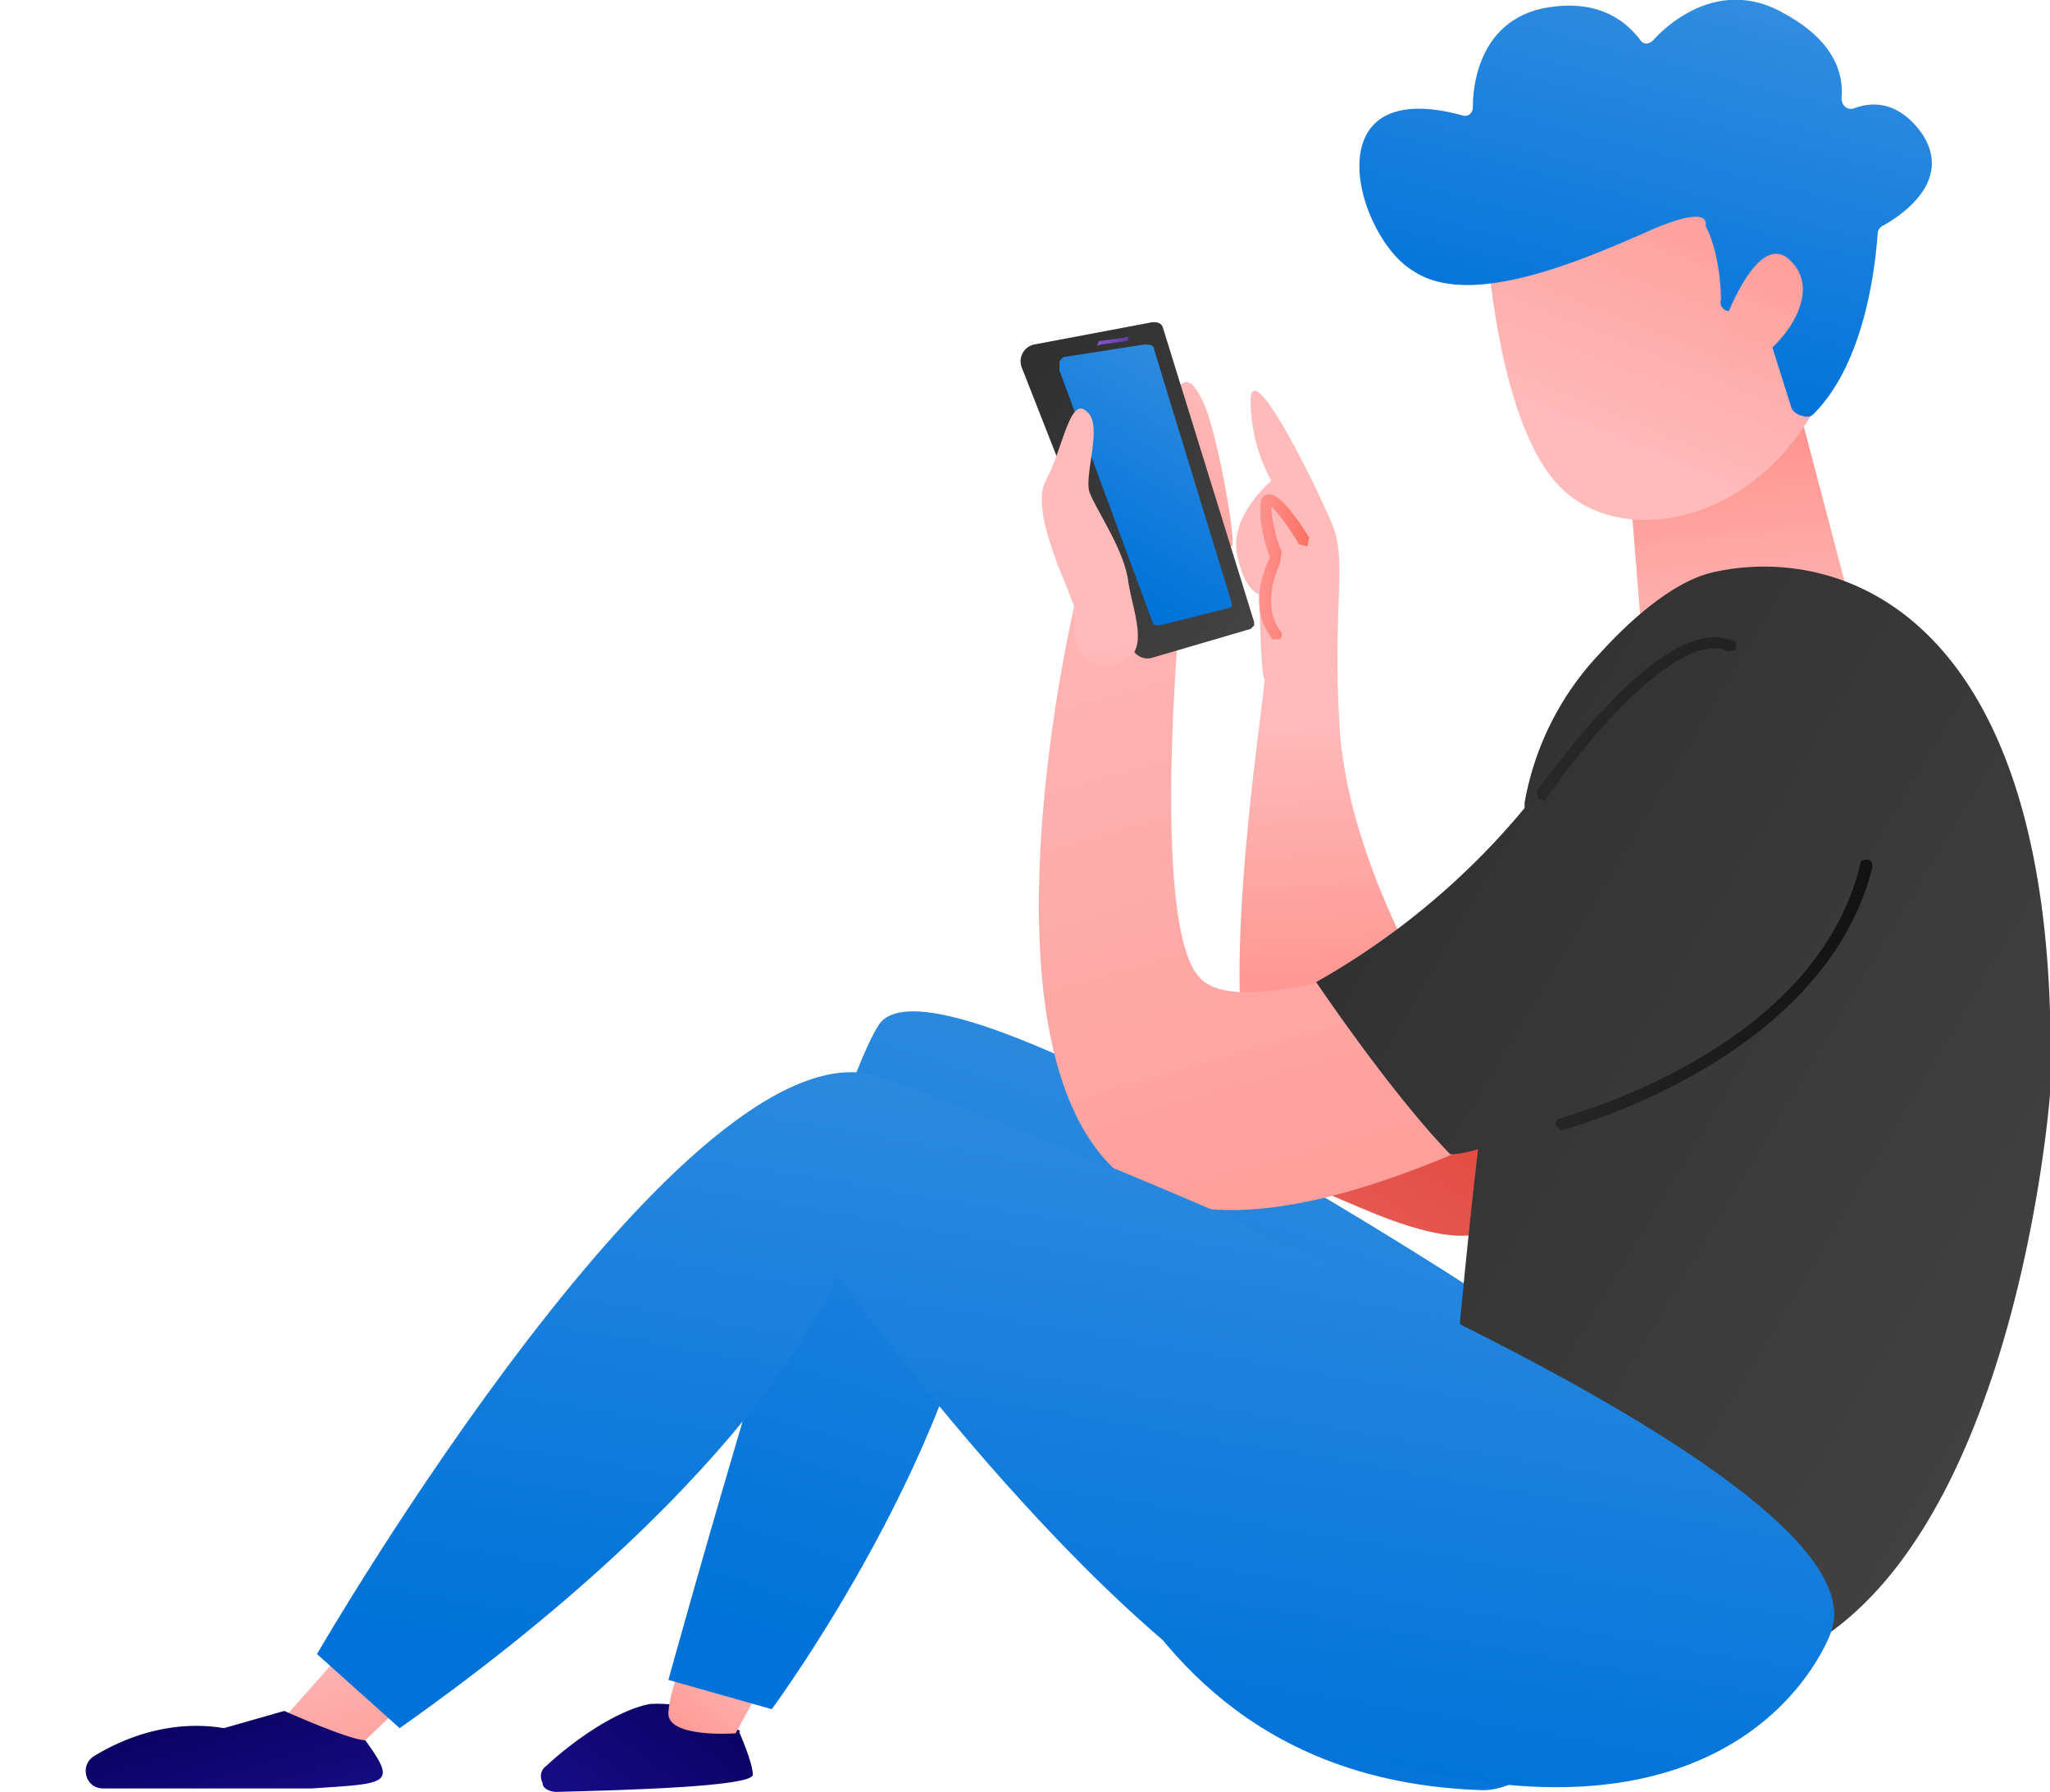 <svg viewBox="0 0 119 104" fill="none" xmlns="http://www.w3.org/2000/svg"><defs/><g clip-path="url(#clip0)"><path d="M76.5 69.1c1.7.4 11.3 6 11.3-.5v-7.3S76 69 76.5 69.1z" fill="url(#paint0_linear)"/><path d="M82.6 56.8s-4.2-7.1-4.8-14.1c-.5-7 .4-10-.4-12.1-.8-2-4.6-9.8-4.8-7.5a9.6 9.6 0 001.2 4.8s-2.4 2-2 4.2c.4 2.2 1.3 2.4 1.3 2.4s.1 4.9.3 4.9c.2 0-3.8 24.3.7 24.8 4.6.6 8.3 3.8 8.5-7.4z" fill="url(#paint1_linear)"/><path d="M70.6 30.4c0-.4-3-6.8-2.5-7.5.5-.8 1-1.4 1.9.8.8 2.1 1.8 8 1.5 8-.3.1-.8-.2-1-1.3z" fill="url(#paint2_linear)"/><path d="M43 100.5s-2.3-1.8-5.3-1.6c-2 .4-4.5 2.2-6 3.6-.3.2-.4.6-.2 1 0 .3.4.5.8.5 3.9-.1 11.4-.3 11.4-1s-.8-2.5-.8-2.5z" fill="url(#paint3_linear)"/><path d="M44.5 97.3l-1.8 3.3s-4 .3-3.9-1.2c.1-1.6 1.1-3.5 1.1-3.5l4.6 1.4z" fill="url(#paint4_linear)"/><path d="M89.9 99.5c-2.8-15.2-4.9-25-4.9-25s-30.8-20-34-15C48 64.2 38.8 97.5 38.8 97.5l6 1.7s11.6-15.7 12.6-29c3 9.7 5.8 33 28.7 33.7 1 0 2.2-.5 3-1.3.7-.9 1-2 .8-3.2z" fill="url(#paint5_linear)"/><path d="M23.1 99.2l-3.7 3.5-2.9-3 3.9-4.4 2.7 3.9z" fill="url(#paint6_linear)"/><path d="M104.3 23.2l3 11.4c.2.5 0 1-.4 1.4a10.6 10.6 0 01-10.7 1.2c-.6-.3-1-1-1-1.6l-.8-10 9.9-2.4z" fill="url(#paint7_linear)"/><path d="M86.3 14s.6 10.8 4.4 14.4c3.8 3.6 11.9 1.8 15.3-6l-4.2-14.1L86.3 14z" fill="url(#paint8_linear)"/><path d="M100.6 18a.5.5 0 01-.7-.6c0-1-.2-3-.9-4.3 0 0 .5-1.4-3.5.4-4.1 1.8-10.3 4.4-13.5 2.2-3.3-2-5.9-11.4 2.9-9 .3.1.6-.1.6-.5 0-1.5.5-4.9 4-5.7 3.4-.7 5 .9 5.7 1.8.2.3.5.3.8 0 1-1.1 4-3.6 7.6-1.5 3.1 1.7 3.4 3.7 3.3 4.9 0 .4.3.7.7.6 1-.4 2.6-.5 4 1.5 1.8 2.8-1.4 4.8-2.3 5.3-.2.1-.3.3-.3.4-.1 1.4-.6 7.5-3.8 10.6-.3.2-1 0-1.2-.4l-1.8-5.7c0-.2-.3-.4-.6-.3l-1 .2z" fill="url(#paint9_linear)"/><path d="M100.1 18.7s2-5.6 3.9-3.5c2 2-1 5.8-3.6 6.4l-.3-2.9z" fill="url(#paint10_linear)"/><path d="M86.3 53.8s-14.1 6-16.7 2.9c-2.7-3-1.2-20-1.2-20l-6-1.7s-7.2 30.1 5.1 34.6c9 3.3 26.2-7.4 26.2-7.4l-7.4-8.4z" fill="url(#paint11_linear)"/><path d="M99.5 33.2c-2.3.5-4.8 2.7-6.7 4.8a16.8 16.8 0 00-4.3 8.6v.3A43.4 43.4 0 0176.4 57c5 7.3 7.8 10 7.8 10s.6 0 1.6-.3c-1 8.6-1.5 15.3-1.5 15.3s10 10 22 12.7c11-8 12.7-31.2 12.7-31.2.8-27.5-11.8-32-19.5-30.3z" fill="url(#paint12_linear)"/><path d="M106.3 94.7s-5 14.8-29.3 6.5C65.2 97.2 48.6 74 48.6 74s-4 11.2-25.4 26.3L18.4 96S40 58.7 51.1 62.5c11 4 58.6 22.7 55.2 32.2z" fill="url(#paint13_linear)"/><path d="M21.2 101c-.9 0-4.7-1.7-4.7-1.7l-3.5 1c-3-.5-5.7.5-7.5 1.6A1 1 0 005 103c.1.5.5.8 1 .8h12.1c4.4-.3 5-.2 3.1-2.8z" fill="url(#paint14_linear)"/><path d="M90.6 65.6h.1c.2-.1 15.2-4 18-15.3 0-.2-.1-.4-.3-.4-.2 0-.4 0-.4.2-2.6 11-17.3 14.7-17.4 14.8-.2 0-.3.2-.3.4l.3.3z" fill="url(#paint15_linear)"/><path d="M59.3 21.3A1 1 0 0160 20l6.9-1.3c.2 0 .5 0 .6.3l5.3 17.1v.2l-.2.2-5.8 1.7a1 1 0 01-1.1-.6l-6.4-16.3z" fill="url(#paint16_linear)"/><path d="M61.5 21.4V21c.1-.2.2-.3.4-.3l4.5-.7c.3 0 .6 0 .6.3L71.5 35v.2l-.2.1-4 1c-.2 0-.3 0-.4-.2l-5.4-14.6z" fill="url(#paint17_linear)"/><path d="M63.7 20s0 .1.2 0l1.5-.2s.2-.1.1-.2c0 0 0-.1-.2 0l-1.5.2-.1.2z" fill="url(#paint18_linear)"/><path d="M62.4 35.4c-.1-.8-2.7-5.6-1.7-7.5 1-1.8 1.4-5 2.4-4 1 .8-.3 3.9.2 4.8.4 1 2 3.3 2.2 5.1.3 1.9 1.5 4.5-1 4.8-2.7.4-2.1-3.2-2.1-3.2z" fill="url(#paint19_linear)"/><path d="M89.5 46.5c.1 0 .2 0 .3-.2 1.9-2.8 7.5-9.8 10.5-8.5.2 0 .4 0 .5-.2 0-.2 0-.4-.2-.4-4.1-1.8-11 8.3-11.4 8.7l.1.5h.2z" fill="url(#paint20_linear)"/><path d="M73.8 37c-1.3-1.7-.5-3.8-.1-4.6v-.1c-.2-.5-.7-2.1-.5-3.2 0-.3.3-.4.4-.4.2 0 .7-.2 2.4 2.5l-.1.5-.5-.1c-.5-.9-1.2-1.8-1.6-2.2 0 1 .5 2.5.6 2.6l-.1.7c-.3.7-1 2.5 0 3.9.2.2.1.4 0 .5h-.5zm0-4.6z" fill="url(#paint21_linear)"/></g><defs><linearGradient id="paint0_linear" x1="85.9" y1="63.8" x2="78.1" y2="75.5" gradientUnits="userSpaceOnUse"><stop stop-color="#E1473D"/><stop offset="1" stop-color="#E9605A"/></linearGradient><linearGradient id="paint1_linear" x1="76.7" y1="41.7" x2="77.4" y2="59.3" gradientUnits="userSpaceOnUse"><stop stop-color="#FEBBBA"/><stop offset="1" stop-color="#FF928E"/></linearGradient><linearGradient id="paint2_linear" x1="72.2" y1="23.3" x2="64" y2="37.1" gradientUnits="userSpaceOnUse"><stop stop-color="#FEBBBA"/><stop offset="1" stop-color="#FF928E"/></linearGradient><linearGradient id="paint3_linear" x1="42" y1="97.4" x2="33" y2="108.7" gradientUnits="userSpaceOnUse"><stop stop-color="#09005D"/><stop offset="1" stop-color="#1A0F91"/></linearGradient><linearGradient id="paint4_linear" x1="43.7" y1="95.2" x2="38.4" y2="101.8" gradientUnits="userSpaceOnUse"><stop stop-color="#FEBBBA"/><stop offset="1" stop-color="#FF928E"/></linearGradient><linearGradient id="paint5_linear" x1="72.7" y1="37.8" x2="53.3" y2="97.9" gradientUnits="userSpaceOnUse"><stop stop-color="#4799E3"/><stop offset="1" stop-color="#0072D9"/></linearGradient><linearGradient id="paint6_linear" x1="18.4" y1="94.3" x2="21.7" y2="105.9" gradientUnits="userSpaceOnUse"><stop stop-color="#FEBBBA"/><stop offset="1" stop-color="#FF928E"/></linearGradient><linearGradient id="paint7_linear" x1="101.7" y1="39" x2="100.1" y2="24.6" gradientUnits="userSpaceOnUse"><stop stop-color="#FEBBBA"/><stop offset="1" stop-color="#FF928E"/></linearGradient><linearGradient id="paint8_linear" x1="93" y1="26" x2="101.2" y2="5.7" gradientUnits="userSpaceOnUse"><stop stop-color="#FEBBBA"/><stop offset="1" stop-color="#FF928E"/></linearGradient><linearGradient id="paint9_linear" x1="100.9" y1="-11.1" x2="92.2" y2="22" gradientUnits="userSpaceOnUse"><stop stop-color="#4799E3"/><stop offset="1" stop-color="#0072D9"/></linearGradient><linearGradient id="paint10_linear" x1="98" y1="28.9" x2="106.2" y2="8.6" gradientUnits="userSpaceOnUse"><stop stop-color="#FEBBBA"/><stop offset="1" stop-color="#FF928E"/></linearGradient><linearGradient id="paint11_linear" x1="66.9" y1="24.9" x2="85.1" y2="88.3" gradientUnits="userSpaceOnUse"><stop stop-color="#FEBBBA"/><stop offset="1" stop-color="#FF928E"/></linearGradient><linearGradient id="paint12_linear" x1="66.9" y1="43.9" x2="186.4" y2="115.5" gradientUnits="userSpaceOnUse"><stop stop-color="#2D2D2D"/><stop offset="1" stop-color="#5A5A5A"/></linearGradient><linearGradient id="paint13_linear" x1="76.8" y1="43.2" x2="66.7" y2="102.2" gradientUnits="userSpaceOnUse"><stop stop-color="#4799E3"/><stop offset="1" stop-color="#0072D9"/></linearGradient><linearGradient id="paint14_linear" x1="12.2" y1="98" x2="15.3" y2="108.8" gradientUnits="userSpaceOnUse"><stop stop-color="#09005D"/><stop offset="1" stop-color="#1A0F91"/></linearGradient><linearGradient id="paint15_linear" x1="90.3" y1="57.7" x2="108.7" y2="57.7" gradientUnits="userSpaceOnUse"><stop stop-color="#262626"/><stop offset="1" stop-color="#121212"/></linearGradient><linearGradient id="paint16_linear" x1="56.2" y1="22.1" x2="94.1" y2="44.9" gradientUnits="userSpaceOnUse"><stop stop-color="#2D2D2D"/><stop offset="1" stop-color="#5A5A5A"/></linearGradient><linearGradient id="paint17_linear" x1="68.1" y1="12.5" x2="57.7" y2="30.2" gradientUnits="userSpaceOnUse"><stop stop-color="#4799E3"/><stop offset="1" stop-color="#0072D9"/></linearGradient><linearGradient id="paint18_linear" x1="64.1" y1="19.6" x2="65.1" y2="21.1" gradientUnits="userSpaceOnUse"><stop stop-color="#8D55D1"/><stop offset="1" stop-color="#1C2873"/></linearGradient><linearGradient id="paint19_linear" x1="63.6" y1="36.3" x2="67" y2="70.6" gradientUnits="userSpaceOnUse"><stop stop-color="#FEBBBA"/><stop offset="1" stop-color="#FF928E"/></linearGradient><linearGradient id="paint20_linear" x1="89.2" y1="41.7" x2="100.8" y2="41.7" gradientUnits="userSpaceOnUse"><stop stop-color="#282828"/><stop offset="1" stop-color="#222"/></linearGradient><linearGradient id="paint21_linear" x1="73.1" y1="32.9" x2="76" y2="32.9" gradientUnits="userSpaceOnUse"><stop stop-color="#FF928E"/><stop offset="1" stop-color="#FE7062"/></linearGradient><clipPath id="clip0"><path fill="#fff" d="M0 0h119v104H0z"/></clipPath></defs></svg>